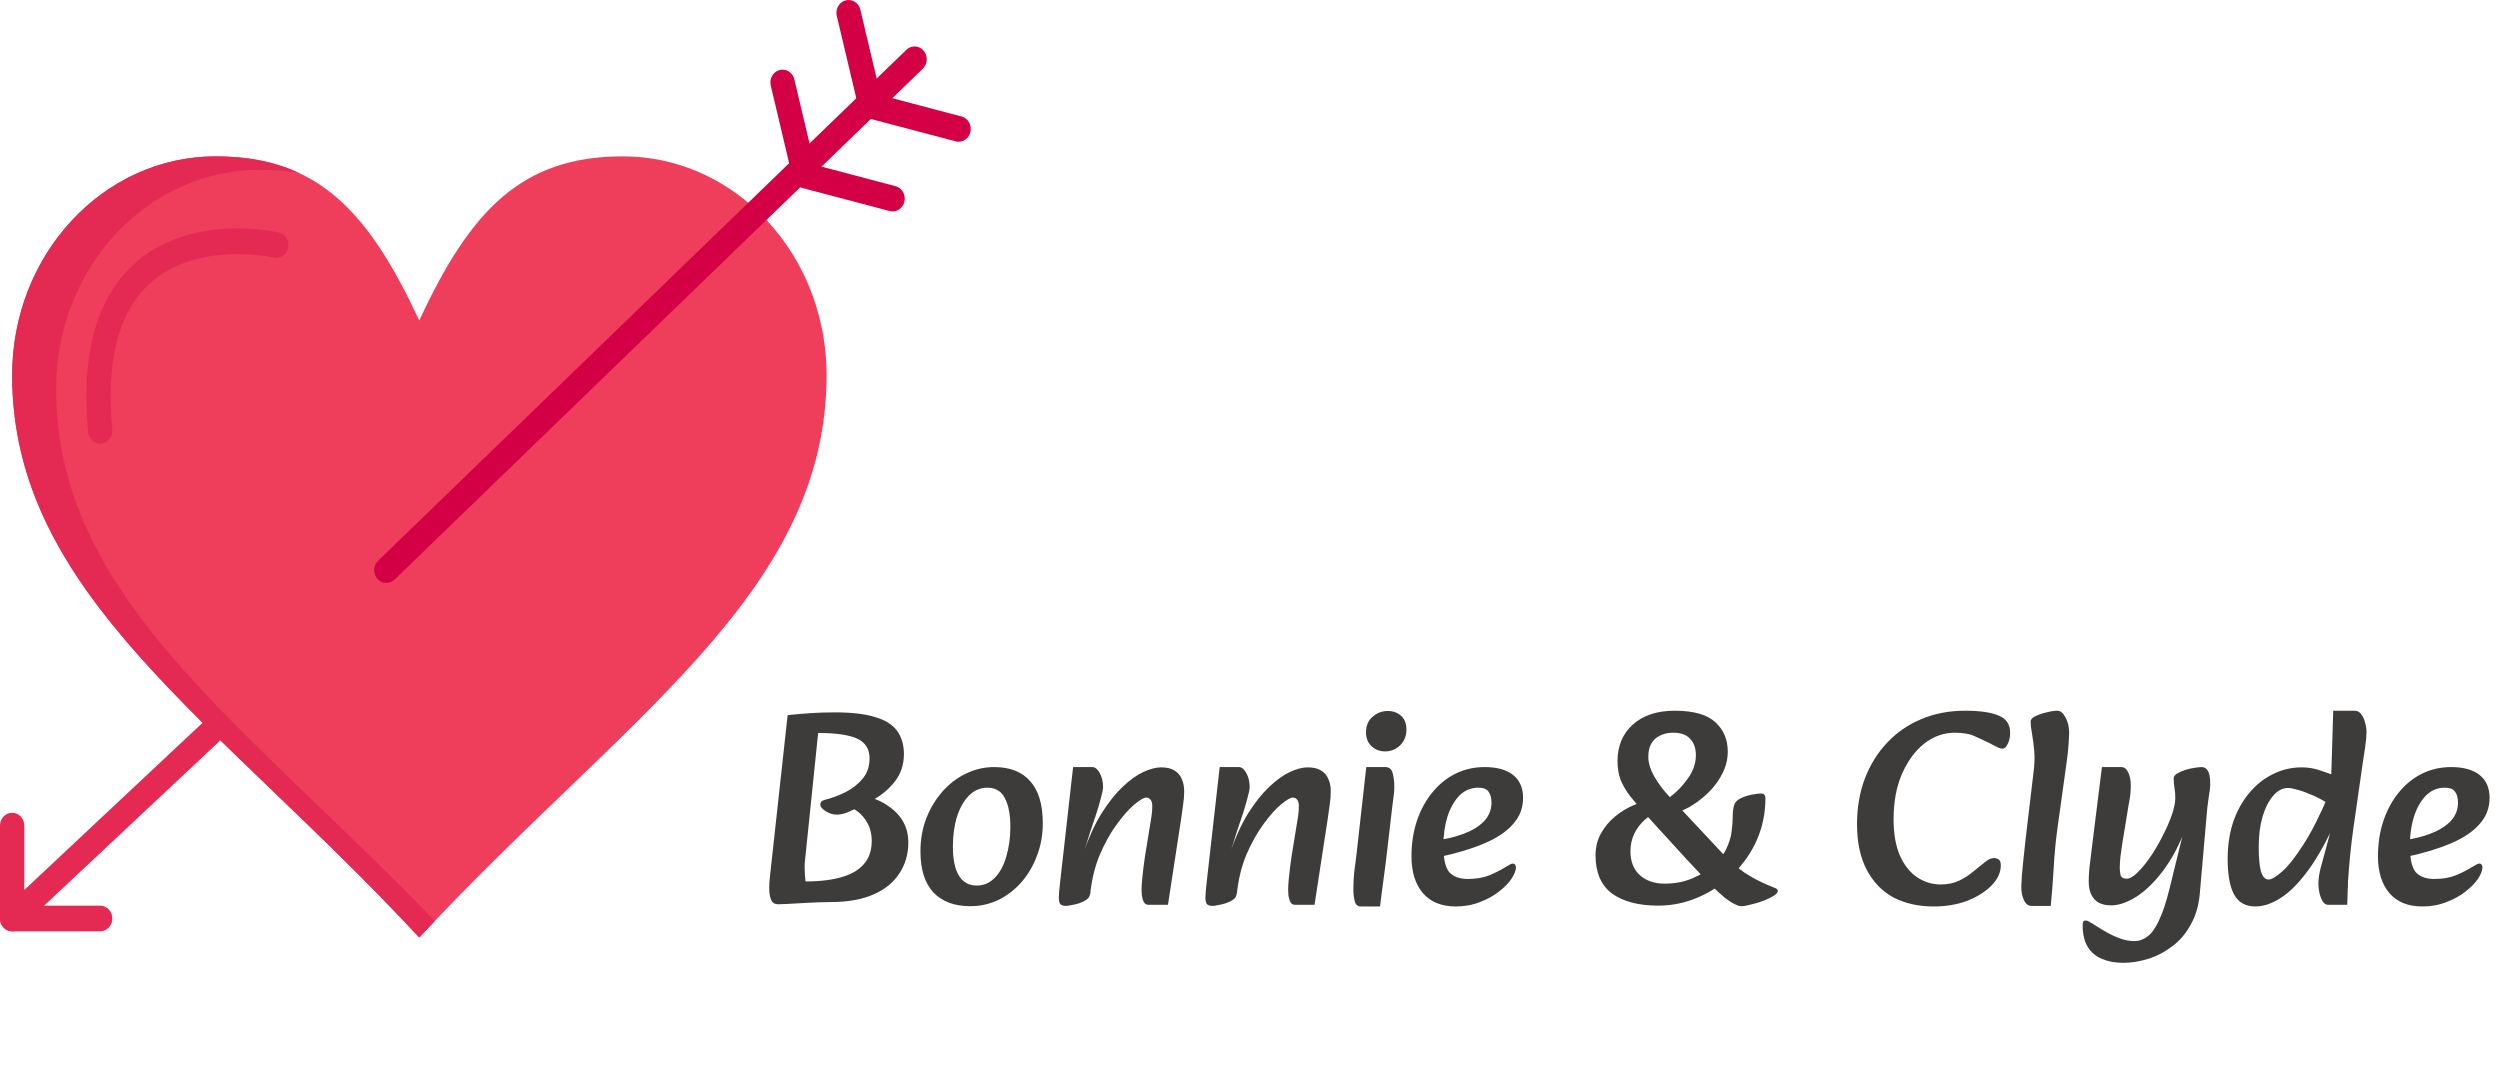 <svg width="291" height="124" viewBox="0 0 291 124" fill="none" xmlns="http://www.w3.org/2000/svg">
<path d="M88.185 24.573C93.111 29.242 96.213 36.07 96.213 43.674C96.213 69.148 72.493 83.652 48.801 109.125C25.109 83.652 1.414 69.148 1.414 43.674C1.414 29.611 12.029 18.201 25.109 18.201C36.953 18.201 42.877 24.57 48.801 37.305C54.724 24.57 60.645 18.201 72.493 18.201C78.512 18.201 84.006 20.605 88.185 24.573Z" fill="#EF3E5C"/>
<path d="M6.539 45.238C6.539 31.175 17.154 19.764 30.234 19.764C31.858 19.764 33.367 19.889 34.784 20.128C32.029 18.845 28.868 18.201 25.109 18.201C12.029 18.201 1.414 29.612 1.414 43.675C1.414 69.148 25.109 83.653 48.801 109.126C49.406 108.475 50.011 107.834 50.616 107.197C28.077 83.84 6.539 69.524 6.539 45.238Z" fill="#E42A53"/>
<path d="M44.969 67.859C44.586 67.859 44.205 67.696 43.926 67.375C43.399 66.768 43.438 65.824 44.013 65.268L105.504 5.798C106.079 5.241 106.974 5.282 107.501 5.89C108.029 6.497 107.99 7.441 107.414 7.997L45.923 67.467C45.653 67.729 45.31 67.859 44.969 67.859Z" fill="#D30045"/>
<path d="M103.899 24.609C103.786 24.609 103.67 24.595 103.555 24.564L93.308 21.861C92.801 21.728 92.406 21.311 92.279 20.776L89.717 9.962C89.528 9.163 89.989 8.353 90.746 8.153C91.502 7.953 92.271 8.439 92.461 9.238L94.817 19.184L104.241 21.67C104.998 21.87 105.459 22.68 105.269 23.479C105.109 24.157 104.532 24.609 103.899 24.609Z" fill="#D30045"/>
<path d="M111.587 16.498C111.474 16.498 111.358 16.483 111.243 16.453L100.994 13.75C100.488 13.617 100.093 13.201 99.966 12.669L99.878 12.302L97.403 1.854C97.213 1.055 97.674 0.245 98.432 0.045C99.187 -0.156 99.957 0.331 100.146 1.131L102.501 11.073L111.929 13.559C112.687 13.759 113.147 14.569 112.958 15.368C112.798 16.046 112.221 16.498 111.587 16.498Z" fill="#D30045"/>
<path d="M1.413 108.407C1.218 108.407 1.02 108.364 0.834 108.276C0.327 108.035 0 107.502 0 106.915V96.101C0 95.277 0.633 94.609 1.414 94.609C2.194 94.609 2.828 95.277 2.828 96.101V103.593L23.533 84.175C24.116 83.627 25.01 83.683 25.529 84.299C26.048 84.914 25.995 85.857 25.412 86.405L2.353 108.03C2.089 108.277 1.753 108.407 1.413 108.407Z" fill="#E42A53"/>
<path d="M11.664 108.406H1.414C0.633 108.406 0 107.739 0 106.915C0 106.091 0.633 105.423 1.414 105.423H11.664C12.444 105.423 13.077 106.091 13.077 106.915C13.077 107.739 12.444 108.406 11.664 108.406Z" fill="#E42A53"/>
<path d="M11.663 51.64C10.945 51.64 10.33 51.066 10.257 50.296C9.416 41.418 11.16 34.884 15.443 30.874C22.027 24.708 32.045 26.968 32.468 27.067C33.23 27.245 33.711 28.042 33.541 28.846C33.372 29.65 32.617 30.156 31.856 29.979C31.766 29.959 22.801 27.958 17.308 33.116C13.751 36.456 12.326 42.136 13.071 49.999C13.149 50.819 12.582 51.55 11.805 51.632C11.757 51.637 11.71 51.64 11.663 51.64Z" fill="#E42A53"/>
<path d="M90.56 105.256C90.176 105.256 89.909 105.085 89.76 104.744C89.611 104.403 89.536 103.944 89.536 103.368C89.536 102.941 89.568 102.461 89.632 101.928L91.68 83.24C92.491 83.155 93.344 83.08 94.24 83.016C95.157 82.952 96.139 82.92 97.184 82.92C99.125 82.92 100.683 83.101 101.856 83.464C103.029 83.805 103.883 84.339 104.416 85.064C104.949 85.789 105.216 86.696 105.216 87.784C105.216 89.043 104.843 90.131 104.096 91.048C103.371 91.965 102.411 92.723 101.216 93.32L100.16 93.864C99.584 94.141 99.072 94.376 98.624 94.568C98.176 94.739 97.76 94.824 97.376 94.824C96.971 94.824 96.555 94.696 96.128 94.44C95.701 94.163 95.488 93.907 95.488 93.672C95.488 93.48 95.531 93.352 95.616 93.288C95.723 93.203 95.861 93.139 96.032 93.096C96.8 92.904 97.579 92.616 98.368 92.232C99.179 91.827 99.851 91.304 100.384 90.664C100.939 90.024 101.216 89.224 101.216 88.264C101.216 87.197 100.747 86.44 99.808 85.992C98.869 85.544 97.344 85.32 95.232 85.32L93.728 99.912C93.707 100.125 93.685 100.339 93.664 100.552C93.664 100.744 93.664 100.947 93.664 101.16C93.664 101.395 93.675 101.64 93.696 101.896C93.717 102.131 93.739 102.365 93.76 102.6C96.299 102.6 98.219 102.216 99.52 101.448C100.821 100.659 101.472 99.475 101.472 97.896C101.472 96.915 101.205 96.061 100.672 95.336C100.16 94.611 99.467 94.109 98.592 93.832L100.8 92.68C101.845 92.936 102.731 93.331 103.456 93.864C104.203 94.376 104.768 94.984 105.152 95.688C105.536 96.392 105.728 97.181 105.728 98.056C105.728 99.4 105.387 100.595 104.704 101.64C104.043 102.685 103.04 103.507 101.696 104.104C100.352 104.701 98.688 105 96.704 105C96.277 105 95.755 105.011 95.136 105.032C94.517 105.053 93.888 105.085 93.248 105.128C92.629 105.171 92.064 105.203 91.552 105.224C91.061 105.245 90.731 105.256 90.56 105.256ZM112.933 105.48C111.098 105.48 109.669 104.947 108.645 103.88C107.642 102.792 107.141 101.203 107.141 99.112C107.141 97.725 107.365 96.445 107.813 95.272C108.282 94.077 108.911 93.032 109.701 92.136C110.49 91.24 111.397 90.547 112.421 90.056C113.466 89.544 114.565 89.288 115.717 89.288C117.551 89.288 118.949 89.832 119.909 90.92C120.89 92.008 121.381 93.651 121.381 95.848C121.381 97.171 121.157 98.419 120.709 99.592C120.282 100.744 119.685 101.768 118.917 102.664C118.149 103.539 117.253 104.232 116.229 104.744C115.205 105.235 114.106 105.48 112.933 105.48ZM113.701 103.08C114.511 103.08 115.205 102.781 115.781 102.184C116.378 101.587 116.826 100.765 117.125 99.72C117.445 98.675 117.605 97.501 117.605 96.2C117.605 94.813 117.391 93.715 116.965 92.904C116.559 92.093 115.877 91.688 114.917 91.688C114.127 91.688 113.423 91.987 112.805 92.584C112.207 93.181 111.738 94.003 111.397 95.048C111.077 96.072 110.917 97.245 110.917 98.568C110.917 100.04 111.151 101.16 111.621 101.928C112.09 102.696 112.783 103.08 113.701 103.08ZM133.678 105.32C133.443 105.32 133.262 105.213 133.134 105C133.027 104.765 132.952 104.509 132.91 104.232C132.888 103.955 132.878 103.731 132.878 103.56C132.878 103.261 132.899 102.877 132.942 102.408C132.984 101.939 133.038 101.448 133.102 100.936C133.166 100.403 133.23 99.944 133.294 99.56L133.838 96.232C133.902 95.805 133.966 95.411 134.03 95.048C134.094 94.664 134.126 94.259 134.126 93.832C134.126 93.512 134.062 93.267 133.934 93.096C133.806 92.925 133.635 92.84 133.422 92.84C133.144 92.84 132.686 93.107 132.046 93.64C131.406 94.173 130.723 94.941 129.998 95.944C129.272 96.925 128.611 98.109 128.014 99.496C127.438 100.883 127.064 102.429 126.894 104.136L126.062 99.4C126.702 97.544 127.416 95.976 128.206 94.696C129.016 93.416 129.838 92.381 130.67 91.592C131.502 90.803 132.302 90.227 133.07 89.864C133.859 89.501 134.552 89.32 135.15 89.32C135.79 89.32 136.302 89.437 136.686 89.672C137.091 89.907 137.379 90.237 137.55 90.664C137.742 91.069 137.838 91.549 137.838 92.104C137.838 92.637 137.795 93.171 137.71 93.704C137.646 94.216 137.571 94.749 137.486 95.304L135.95 105.32H133.678ZM124.11 105.448C123.832 105.448 123.619 105.395 123.47 105.288C123.342 105.203 123.267 104.957 123.246 104.552C123.246 104.147 123.299 103.496 123.406 102.6L124.91 89.288H127.15C127.47 89.288 127.758 89.523 128.014 89.992C128.27 90.461 128.398 90.995 128.398 91.592C128.398 91.869 128.312 92.307 128.142 92.904C127.992 93.48 127.811 94.099 127.598 94.76C127.384 95.4 127.192 95.965 127.022 96.456L126.19 99.08L127.374 98.888L126.862 104.136C126.84 104.349 126.712 104.541 126.478 104.712C126.243 104.883 125.966 105.021 125.646 105.128C125.326 105.235 125.016 105.309 124.718 105.352C124.44 105.416 124.238 105.448 124.11 105.448ZM150.74 105.32C150.506 105.32 150.324 105.213 150.196 105C150.09 104.765 150.015 104.509 149.972 104.232C149.951 103.955 149.94 103.731 149.94 103.56C149.94 103.261 149.962 102.877 150.004 102.408C150.047 101.939 150.1 101.448 150.164 100.936C150.228 100.403 150.292 99.944 150.356 99.56L150.9 96.232C150.964 95.805 151.028 95.411 151.092 95.048C151.156 94.664 151.188 94.259 151.188 93.832C151.188 93.512 151.124 93.267 150.996 93.096C150.868 92.925 150.698 92.84 150.484 92.84C150.207 92.84 149.748 93.107 149.108 93.64C148.468 94.173 147.786 94.941 147.06 95.944C146.335 96.925 145.674 98.109 145.076 99.496C144.5 100.883 144.127 102.429 143.956 104.136L143.124 99.4C143.764 97.544 144.479 95.976 145.268 94.696C146.079 93.416 146.9 92.381 147.732 91.592C148.564 90.803 149.364 90.227 150.132 89.864C150.922 89.501 151.615 89.32 152.212 89.32C152.852 89.32 153.364 89.437 153.748 89.672C154.154 89.907 154.442 90.237 154.612 90.664C154.804 91.069 154.9 91.549 154.9 92.104C154.9 92.637 154.858 93.171 154.772 93.704C154.708 94.216 154.634 94.749 154.548 95.304L153.012 105.32H150.74ZM141.172 105.448C140.895 105.448 140.682 105.395 140.532 105.288C140.404 105.203 140.33 104.957 140.308 104.552C140.308 104.147 140.362 103.496 140.468 102.6L141.972 89.288H144.212C144.532 89.288 144.82 89.523 145.076 89.992C145.332 90.461 145.46 90.995 145.46 91.592C145.46 91.869 145.375 92.307 145.204 92.904C145.055 93.48 144.874 94.099 144.66 94.76C144.447 95.4 144.255 95.965 144.084 96.456L143.252 99.08L144.436 98.888L143.924 104.136C143.903 104.349 143.775 104.541 143.54 104.712C143.306 104.883 143.028 105.021 142.708 105.128C142.388 105.235 142.079 105.309 141.78 105.352C141.503 105.416 141.3 105.448 141.172 105.448ZM158.395 105.512C158.032 105.512 157.797 105.309 157.691 104.904C157.584 104.477 157.531 104.04 157.531 103.592C157.531 102.824 157.563 102.141 157.627 101.544C157.712 100.947 157.797 100.285 157.883 99.56L159.035 89.288H161.275C161.701 89.288 161.979 89.523 162.107 89.992C162.235 90.461 162.299 90.995 162.299 91.592C162.299 91.891 162.277 92.211 162.235 92.552C162.192 92.872 162.128 93.373 162.043 94.056L161.435 99.272C161.307 100.381 161.189 101.309 161.083 102.056C160.976 102.803 160.891 103.443 160.827 103.976C160.763 104.509 160.699 105.021 160.635 105.512H158.395ZM161.211 87.464C160.613 87.464 160.091 87.261 159.643 86.856C159.216 86.451 159.003 85.917 159.003 85.256C159.003 84.467 159.259 83.859 159.771 83.432C160.283 82.984 160.869 82.76 161.531 82.76C162.149 82.76 162.661 82.941 163.067 83.304C163.493 83.667 163.707 84.211 163.707 84.936C163.707 85.661 163.461 86.269 162.971 86.76C162.48 87.229 161.893 87.464 161.211 87.464ZM169.448 105.512C167.806 105.512 166.536 105 165.64 103.976C164.744 102.931 164.296 101.501 164.296 99.688C164.296 98.173 164.51 96.787 164.936 95.528C165.363 94.269 165.96 93.171 166.728 92.232C167.496 91.293 168.392 90.568 169.416 90.056C170.462 89.544 171.592 89.288 172.808 89.288C174.259 89.288 175.368 89.597 176.136 90.216C176.904 90.835 177.288 91.72 177.288 92.872C177.288 94.045 176.894 95.069 176.104 95.944C175.336 96.819 174.216 97.565 172.744 98.184C171.294 98.803 169.555 99.325 167.528 99.752L167.112 97.832C168.286 97.683 169.363 97.427 170.344 97.064C171.326 96.701 172.115 96.221 172.712 95.624C173.31 95.005 173.608 94.28 173.608 93.448C173.608 92.872 173.491 92.435 173.256 92.136C173.043 91.837 172.648 91.688 172.072 91.688C171.198 91.688 170.451 92.008 169.832 92.648C169.235 93.288 168.776 94.12 168.456 95.144C168.158 96.168 168.008 97.256 168.008 98.408C168.008 99.965 168.243 101.011 168.712 101.544C169.203 102.056 169.918 102.312 170.856 102.312C171.838 102.312 172.691 102.163 173.416 101.864C174.163 101.544 174.803 101.213 175.336 100.872C175.507 100.765 175.656 100.68 175.784 100.616C175.912 100.552 176.019 100.52 176.104 100.52C176.211 100.52 176.296 100.563 176.36 100.648C176.424 100.733 176.456 100.829 176.456 100.936C176.456 101.32 176.286 101.768 175.944 102.28C175.603 102.792 175.112 103.293 174.472 103.784C173.854 104.275 173.118 104.68 172.264 105C171.411 105.341 170.472 105.512 169.448 105.512ZM202.712 105.48C202.499 105.48 202.243 105.405 201.944 105.256C201.667 105.128 201.283 104.883 200.792 104.52C200.323 104.136 199.726 103.581 199 102.856C198.275 102.109 197.368 101.149 196.28 99.976L191.576 94.824C190.851 94.013 190.243 93.299 189.752 92.68C189.262 92.04 188.888 91.4 188.632 90.76C188.398 90.12 188.28 89.395 188.28 88.584C188.28 86.835 188.867 85.427 190.04 84.36C191.235 83.272 192.867 82.728 194.936 82.728C197.134 82.728 198.712 83.176 199.672 84.072C200.632 84.947 201.112 86.088 201.112 87.496C201.112 88.328 200.92 89.139 200.536 89.928C200.174 90.696 199.683 91.4 199.064 92.04C198.446 92.68 197.784 93.224 197.08 93.672C196.376 94.12 195.683 94.44 195 94.632L194.04 93.032C194.979 92.371 195.768 91.592 196.408 90.696C197.07 89.8 197.4 88.872 197.4 87.912C197.4 87.101 197.176 86.461 196.728 85.992C196.302 85.523 195.651 85.288 194.776 85.288C193.923 85.288 193.219 85.523 192.664 85.992C192.131 86.461 191.864 87.165 191.864 88.104C191.864 88.808 192.099 89.576 192.568 90.408C193.059 91.24 193.646 92.019 194.328 92.744L200.536 99.368C201.411 100.285 202.254 101.021 203.064 101.576C203.896 102.131 204.824 102.621 205.848 103.048C206.083 103.133 206.318 103.229 206.552 103.336C206.808 103.421 206.936 103.549 206.936 103.72C206.936 103.891 206.766 104.083 206.424 104.296C206.104 104.488 205.699 104.68 205.208 104.872C204.739 105.043 204.27 105.181 203.8 105.288C203.331 105.416 202.968 105.48 202.712 105.48ZM192.44 93.096L193.208 94.472C192.568 94.621 191.992 94.931 191.48 95.4C190.968 95.848 190.552 96.392 190.232 97.032C189.934 97.672 189.784 98.355 189.784 99.08C189.784 100.275 190.147 101.203 190.872 101.864C191.619 102.525 192.579 102.856 193.752 102.856C194.968 102.856 196.067 102.643 197.048 102.216C198.03 101.789 198.851 101.267 199.512 100.648C200.174 100.029 200.632 99.453 200.888 98.92C201.272 98.131 201.496 97.416 201.56 96.776C201.646 96.115 201.688 95.528 201.688 95.016C201.688 94.483 201.752 94.024 201.88 93.64C201.987 93.341 202.243 93.096 202.648 92.904C203.054 92.712 203.491 92.573 203.96 92.488C204.43 92.403 204.782 92.36 205.016 92.36C205.166 92.36 205.283 92.413 205.368 92.52C205.454 92.605 205.496 92.733 205.496 92.904C205.496 94.653 205.155 96.296 204.472 97.832C203.79 99.347 202.851 100.669 201.656 101.8C200.483 102.931 199.15 103.816 197.656 104.456C196.163 105.096 194.616 105.416 193.016 105.416C190.734 105.416 188.942 104.947 187.64 104.008C186.36 103.048 185.72 101.565 185.72 99.56C185.72 98.6 185.934 97.747 186.36 97C186.787 96.232 187.342 95.571 188.024 95.016C188.707 94.461 189.432 94.024 190.2 93.704C190.99 93.384 191.736 93.181 192.44 93.096ZM225.085 105.512C223.293 105.512 221.725 105.16 220.381 104.456C219.059 103.731 218.024 102.653 217.277 101.224C216.531 99.795 216.157 98.035 216.157 95.944C216.157 94.024 216.456 92.264 217.053 90.664C217.672 89.043 218.536 87.645 219.645 86.472C220.755 85.277 222.077 84.36 223.613 83.72C225.149 83.059 226.856 82.728 228.733 82.728C230.483 82.728 231.795 82.92 232.669 83.304C233.544 83.667 233.981 84.328 233.981 85.288C233.981 85.8 233.885 86.237 233.693 86.6C233.523 86.963 233.331 87.144 233.117 87.144C232.925 87.144 232.701 87.08 232.445 86.952C232.211 86.824 231.944 86.685 231.645 86.536C231.133 86.28 230.568 86.013 229.949 85.736C229.352 85.437 228.552 85.288 227.549 85.288C226.248 85.288 225.053 85.715 223.965 86.568C222.899 87.421 222.035 88.605 221.373 90.12C220.733 91.613 220.413 93.363 220.413 95.368C220.413 97.053 220.659 98.461 221.149 99.592C221.661 100.723 222.333 101.565 223.165 102.12C223.997 102.675 224.904 102.952 225.885 102.952C226.696 102.952 227.421 102.803 228.061 102.504C228.701 102.184 229.256 101.821 229.725 101.416C230.216 101.011 230.653 100.659 231.037 100.36C231.421 100.04 231.763 99.88 232.061 99.88C232.296 99.88 232.488 99.933 232.637 100.04C232.808 100.147 232.893 100.371 232.893 100.712C232.893 101.544 232.541 102.323 231.837 103.048C231.133 103.773 230.195 104.371 229.021 104.84C227.848 105.288 226.536 105.512 225.085 105.512ZM236.467 105.448C236.083 105.448 235.784 105.213 235.571 104.744C235.358 104.275 235.262 103.731 235.283 103.112C235.304 102.387 235.368 101.523 235.475 100.52C235.582 99.517 235.688 98.525 235.795 97.544L236.691 89.992C236.819 89.032 236.851 88.179 236.787 87.432C236.723 86.685 236.638 86.024 236.531 85.448C236.424 84.872 236.371 84.381 236.371 83.976C236.371 83.741 236.552 83.539 236.915 83.368C237.299 83.176 237.736 83.027 238.227 82.92C238.718 82.792 239.134 82.728 239.475 82.728C239.838 82.728 240.158 82.995 240.435 83.528C240.712 84.04 240.851 84.637 240.851 85.32C240.851 85.469 240.83 85.885 240.787 86.568C240.744 87.251 240.659 88.029 240.531 88.904L239.507 96.264C239.294 97.8 239.144 99.336 239.059 100.872C238.974 102.387 238.856 103.912 238.707 105.448H236.467ZM247.127 112.072C246.209 112.072 245.399 111.923 244.695 111.624C243.991 111.347 243.436 110.888 243.031 110.248C242.625 109.608 242.423 108.755 242.423 107.688C242.423 107.475 242.455 107.325 242.519 107.24C242.604 107.176 242.689 107.144 242.775 107.144C242.881 107.144 243.009 107.187 243.159 107.272C243.308 107.357 243.521 107.485 243.799 107.656C244.183 107.912 244.62 108.179 245.111 108.456C245.623 108.755 246.167 109.011 246.743 109.224C247.319 109.437 247.884 109.544 248.439 109.544C248.993 109.544 249.505 109.363 249.975 109C250.444 108.659 250.881 108.051 251.287 107.176C251.713 106.301 252.119 105.096 252.503 103.56L254.295 96.264L254.487 96.232C253.697 98.323 252.78 100.051 251.735 101.416C250.711 102.76 249.665 103.763 248.599 104.424C247.553 105.064 246.604 105.384 245.751 105.384C244.855 105.384 244.193 105.139 243.767 104.648C243.34 104.157 243.127 103.475 243.127 102.6C243.127 102.173 243.148 101.704 243.191 101.192C243.255 100.68 243.351 99.88 243.479 98.792L244.663 89.288H246.903C247.265 89.288 247.543 89.501 247.735 89.928C247.927 90.333 248.023 90.835 248.023 91.432C248.023 91.859 248.001 92.243 247.959 92.584C247.916 92.904 247.852 93.277 247.767 93.704C247.703 94.109 247.607 94.696 247.479 95.464L247.031 98.216C246.945 98.813 246.871 99.347 246.807 99.816C246.764 100.264 246.743 100.637 246.743 100.936C246.743 101.384 246.785 101.725 246.871 101.96C246.977 102.173 247.201 102.28 247.543 102.28C247.905 102.28 248.321 102.045 248.791 101.576C249.281 101.107 249.783 100.499 250.295 99.752C250.807 99.005 251.276 98.205 251.703 97.352C252.151 96.499 252.513 95.677 252.791 94.888C253.068 94.077 253.207 93.405 253.207 92.872C253.207 92.509 253.175 92.125 253.111 91.72C253.047 91.293 253.015 90.92 253.015 90.6C253.015 90.344 253.217 90.12 253.623 89.928C254.049 89.715 254.519 89.555 255.031 89.448C255.564 89.341 255.98 89.288 256.279 89.288C256.577 89.288 256.812 89.427 256.983 89.704C257.175 89.981 257.271 90.504 257.271 91.272C257.271 91.635 257.207 92.179 257.079 92.904C256.972 93.608 256.897 94.269 256.855 94.888L256.055 104.04C255.927 105.427 255.575 106.621 254.999 107.624C254.444 108.648 253.74 109.48 252.887 110.12C252.033 110.781 251.105 111.272 250.103 111.592C249.1 111.912 248.108 112.072 247.127 112.072ZM262.531 105.512C261.379 105.512 260.547 105.043 260.035 104.104C259.545 103.165 259.299 101.789 259.299 99.976C259.299 98.419 259.513 96.989 259.939 95.688C260.387 94.387 261.006 93.267 261.795 92.328C262.585 91.368 263.502 90.632 264.547 90.12C265.593 89.587 266.723 89.32 267.939 89.32C268.686 89.32 269.422 89.448 270.147 89.704C270.894 89.939 271.534 90.184 272.067 90.44L271.043 93.576C270.467 93.192 269.859 92.861 269.219 92.584C268.601 92.307 268.025 92.093 267.491 91.944C266.979 91.795 266.585 91.72 266.307 91.72C265.689 91.72 265.123 92.019 264.611 92.616C264.099 93.192 263.683 94.003 263.363 95.048C263.065 96.072 262.915 97.256 262.915 98.6C262.915 99.837 263.001 100.776 263.171 101.416C263.363 102.056 263.662 102.376 264.067 102.376C264.409 102.376 264.931 102.067 265.635 101.448C266.361 100.808 267.193 99.752 268.131 98.28C269.091 96.808 270.094 94.813 271.139 92.296L272.067 95.144C270.937 97.704 269.817 99.741 268.707 101.256C267.598 102.771 266.521 103.859 265.475 104.52C264.451 105.181 263.47 105.512 262.531 105.512ZM270.979 105.32C270.745 105.32 270.542 105.192 270.371 104.936C270.201 104.659 270.073 104.328 269.987 103.944C269.902 103.56 269.859 103.208 269.859 102.888C269.859 102.355 269.945 101.747 270.115 101.064C270.307 100.381 270.542 99.517 270.819 98.472L271.459 96.072L270.531 95.048L270.883 91.688L271.331 91.144L271.587 82.728H274.083C274.403 82.728 274.659 82.867 274.851 83.144C275.065 83.421 275.214 83.752 275.299 84.136C275.406 84.499 275.459 84.851 275.459 85.192C275.459 85.405 275.449 85.651 275.427 85.928C275.406 86.184 275.363 86.547 275.299 87.016C275.235 87.464 275.139 88.093 275.011 88.904L273.955 96.264C273.806 97.288 273.678 98.333 273.571 99.4C273.465 100.467 273.379 101.501 273.315 102.504C273.273 103.507 273.241 104.445 273.219 105.32H270.979ZM281.948 105.512C280.306 105.512 279.036 105 278.14 103.976C277.244 102.931 276.796 101.501 276.796 99.688C276.796 98.173 277.01 96.787 277.436 95.528C277.863 94.269 278.46 93.171 279.228 92.232C279.996 91.293 280.892 90.568 281.916 90.056C282.962 89.544 284.092 89.288 285.308 89.288C286.759 89.288 287.868 89.597 288.636 90.216C289.404 90.835 289.788 91.72 289.788 92.872C289.788 94.045 289.394 95.069 288.604 95.944C287.836 96.819 286.716 97.565 285.244 98.184C283.794 98.803 282.055 99.325 280.028 99.752L279.612 97.832C280.786 97.683 281.863 97.427 282.844 97.064C283.826 96.701 284.615 96.221 285.212 95.624C285.81 95.005 286.108 94.28 286.108 93.448C286.108 92.872 285.991 92.435 285.756 92.136C285.543 91.837 285.148 91.688 284.572 91.688C283.698 91.688 282.951 92.008 282.332 92.648C281.735 93.288 281.276 94.12 280.956 95.144C280.658 96.168 280.508 97.256 280.508 98.408C280.508 99.965 280.743 101.011 281.212 101.544C281.703 102.056 282.418 102.312 283.356 102.312C284.338 102.312 285.191 102.163 285.916 101.864C286.663 101.544 287.303 101.213 287.836 100.872C288.007 100.765 288.156 100.68 288.284 100.616C288.412 100.552 288.519 100.52 288.604 100.52C288.711 100.52 288.796 100.563 288.86 100.648C288.924 100.733 288.956 100.829 288.956 100.936C288.956 101.32 288.786 101.768 288.444 102.28C288.103 102.792 287.612 103.293 286.972 103.784C286.354 104.275 285.618 104.68 284.764 105C283.911 105.341 282.972 105.512 281.948 105.512Z" fill="#3E3B3B"/>
</svg>
